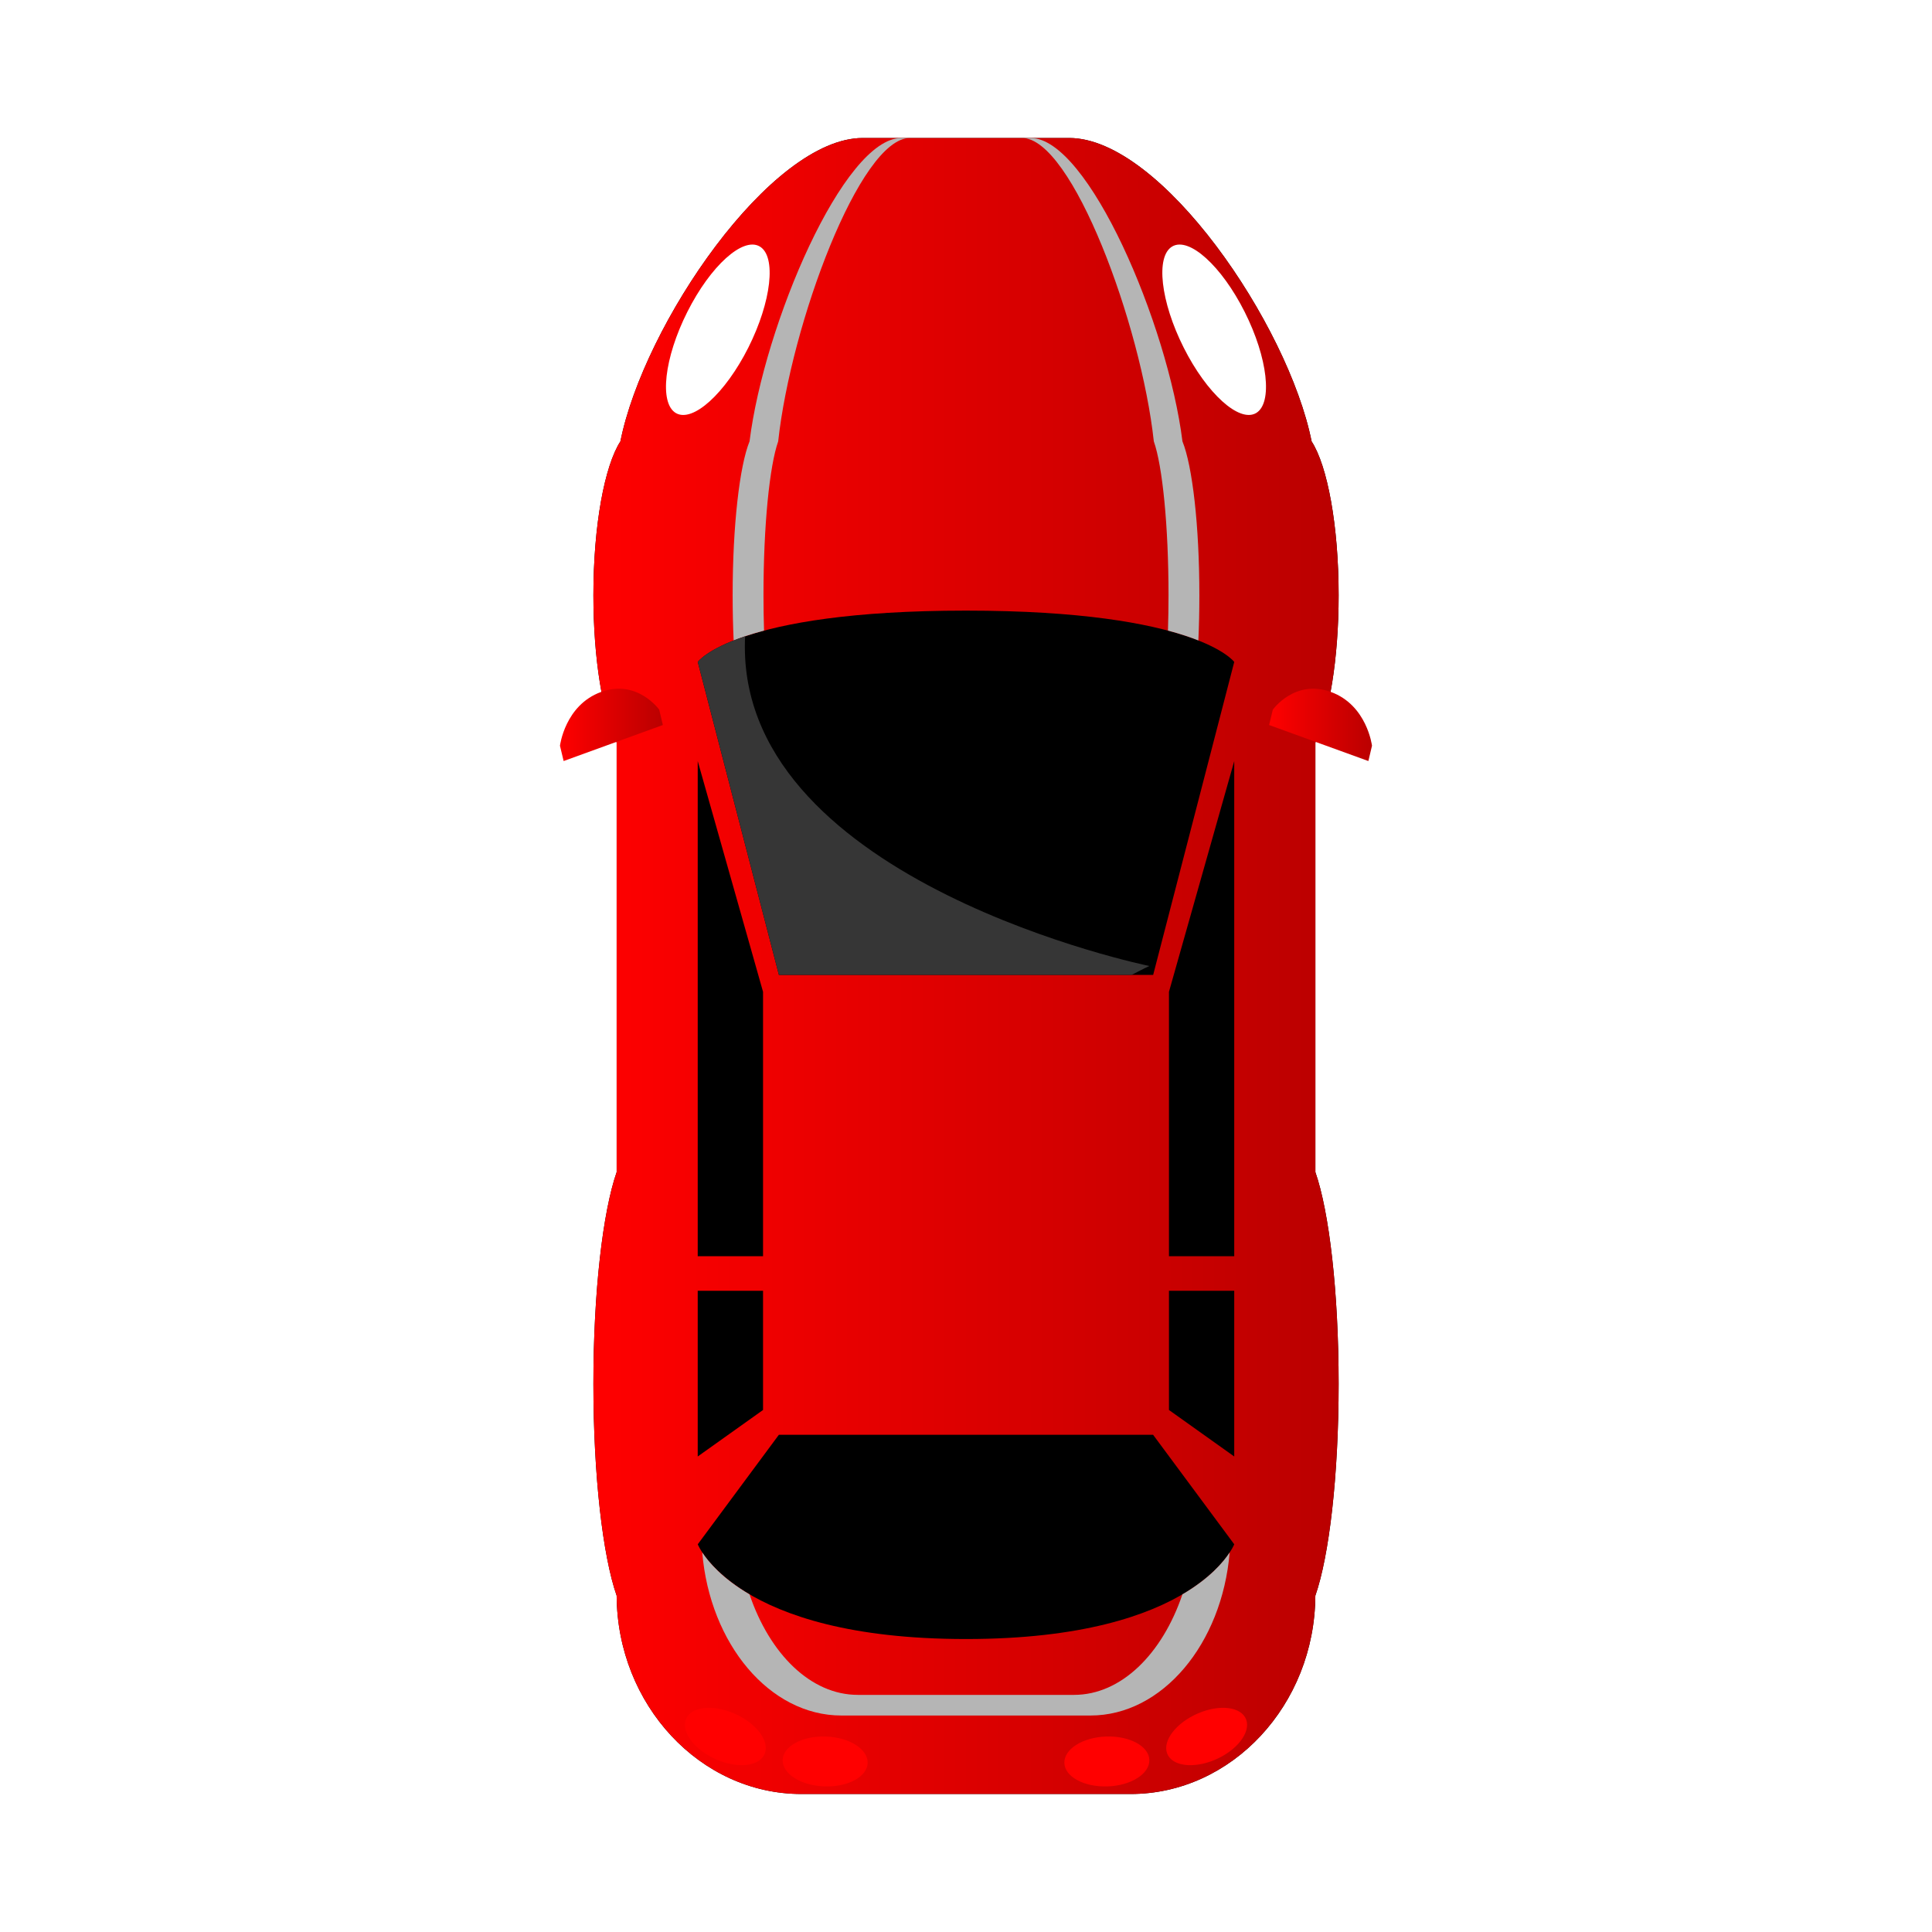 <?xml version="1.0" encoding="UTF-8"?>
<svg width="56px" height="56px" viewBox="0 0 56 56" version="1.1" xmlns="http://www.w3.org/2000/svg" xmlns:xlink="http://www.w3.org/1999/xlink">
    <!-- Generator: Sketch 51.3 (57544) - http://www.bohemiancoding.com/sketch -->
    <title>Artboard</title>
    <desc>Created with Sketch.</desc>
    <defs>
        <linearGradient x1="-0.004%" y1="50%" x2="99.999%" y2="50%" id="linearGradient-1">
            <stop stop-color="#FF0000" offset="0%"></stop>
            <stop stop-color="#BA0000" offset="100%"></stop>
        </linearGradient>
        <path d="M22.801,36.113 C22.801,33.441 22.528,31.123 22.127,29.974 L22.127,17.523 C22.527,16.723 22.801,15.112 22.801,13.255 C22.801,11.232 22.477,9.502 22.018,8.794 C21.339,5.407 17.659,0 14.992,0 L9.007,0 C6.341,0 2.66,5.406 1.983,8.793 C1.524,9.501 1.2,11.231 1.2,13.254 C1.2,15.111 1.473,16.722 1.874,17.522 L1.874,29.974 C1.474,31.122 1.2,33.441 1.2,36.113 C1.2,38.785 1.473,41.103 1.874,42.252 C1.891,45.416 4.295,48 7.23,48 L16.769,48 C19.705,48 22.109,45.416 22.126,42.252 C22.527,41.104 22.801,38.785 22.801,36.113 Z" id="path-2"></path>
        <filter x="-27.8%" y="-12.5%" width="155.6%" height="125.0%" filterUnits="objectBoundingBox" id="filter-3">
            <feOffset dx="0" dy="0" in="SourceAlpha" result="shadowOffsetOuter1"></feOffset>
            <feGaussianBlur stdDeviation="2" in="shadowOffsetOuter1" result="shadowBlurOuter1"></feGaussianBlur>
            <feColorMatrix values="0 0 0 0 0   0 0 0 0 0   0 0 0 0 0  0 0 0 0.5 0" type="matrix" in="shadowBlurOuter1"></feColorMatrix>
        </filter>
        <linearGradient x1="-0.017%" y1="49.996%" x2="99.997%" y2="49.996%" id="linearGradient-4">
            <stop stop-color="#FF0000" offset="0%"></stop>
            <stop stop-color="#BA0000" offset="100%"></stop>
        </linearGradient>
        <linearGradient x1="0.003%" y1="49.996%" x2="100.02%" y2="49.996%" id="linearGradient-5">
            <stop stop-color="#FF0000" offset="0%"></stop>
            <stop stop-color="#BA0000" offset="100%"></stop>
        </linearGradient>
    </defs>
    <g id="Artboard" stroke="none" stroke-width="1" fill="none" fill-rule="evenodd">
        <g id="car-sports">
            <g id="Group" transform="translate(16, 4)" fill-rule="nonzero">
                <g id="Shape">
                    <use fill="black" fill-opacity="1" filter="url(#filter-3)" xlink:href="#path-2"></use>
                    <use fill="url(#linearGradient-1)" xlink:href="#path-2"></use>
                </g>
                <path d="M19.775,15.187 C19.775,15.187 18.706,13.699 12,13.699 C5.294,13.699 4.225,15.187 4.225,15.187 L6.577,24.258 L17.425,24.258 L19.775,15.187 Z" id="Shape" fill="#000000"></path>
                <path d="M4.225,40.762 C4.225,40.762 5.294,43.508 12,43.508 C18.706,43.508 19.775,40.762 19.775,40.762 L17.423,37.588 L6.576,37.588 L4.225,40.762 Z" id="Shape" fill="#000000"></path>
                <g transform="translate(5, 0)" fill="#B5B5B5" id="Shape">
                    <path d="M1.13,13.255 C1.13,11.232 1.306,9.502 1.556,8.794 C1.924,5.407 3.925,0 5.373,0 L5.125,0 C3.455,0 1.149,5.406 0.726,8.793 C0.438,9.501 0.236,11.231 0.236,13.254 C0.236,13.708 0.246,14.147 0.265,14.563 C0.503,14.469 0.794,14.372 1.146,14.278 C1.136,13.949 1.13,13.606 1.13,13.255 Z"></path>
                    <path d="M13.274,8.793 C12.85,5.407 10.544,0 8.874,0 L8.626,0 C10.075,0 12.076,5.406 12.444,8.793 C12.694,9.501 12.87,11.231 12.87,13.254 C12.87,13.606 12.864,13.948 12.854,14.278 C13.205,14.371 13.497,14.469 13.735,14.563 C13.755,14.147 13.764,13.708 13.764,13.254 C13.765,11.232 13.562,9.502 13.274,8.793 Z"></path>
                </g>
                <path d="M18.273,42.213 C17.69,43.938 16.499,45.127 15.132,45.127 L8.865,45.127 C7.498,45.127 6.308,43.938 5.725,42.213 C4.935,41.75 4.537,41.274 4.355,41 C4.577,43.646 6.305,45.725 8.387,45.725 L15.609,45.725 C17.692,45.725 19.421,43.647 19.642,41 C19.462,41.275 19.063,41.75 18.273,42.213 Z" id="Shape" fill="#B5B5B5"></path>
                <polygon id="Shape" fill="#000000" points="19.775 32.412 19.775 18.061 17.883 24.748 17.883 32.412"></polygon>
                <polygon id="Shape" fill="#000000" points="17.883 33.414 17.883 36.869 19.775 38.217 19.775 33.414"></polygon>
                <polygon id="Shape" fill="#000000" points="4.224 33.414 4.224 38.217 6.117 36.869 6.117 33.414"></polygon>
                <polygon id="Shape" fill="#000000" points="6.117 32.412 6.117 24.748 4.224 18.061 4.224 32.412"></polygon>
                <path d="M16.799,24.258 C17.126,24.087 17.313,24 17.313,24 C17.313,24 5.59,21.601 5.59,14.75 C5.59,14.648 5.592,14.545 5.597,14.442 C4.492,14.814 4.225,15.186 4.225,15.186 L6.577,24.257 L16.799,24.257 L16.799,24.258 Z" id="Shape" fill="#363636"></path>
                <path d="M3.213,17.015 L0.337,18.059 L0.231,17.615 C0.231,17.615 0.374,16.438 1.422,16.057 C2.471,15.676 3.108,16.571 3.108,16.571 L3.213,17.015 Z" id="Shape" fill="url(#linearGradient-4)"></path>
                <path d="M20.786,17.015 L23.663,18.059 L23.768,17.615 C23.768,17.615 23.625,16.438 22.577,16.057 C21.528,15.676 20.893,16.571 20.893,16.571 L20.786,17.015 Z" id="Shape" fill="url(#linearGradient-5)"></path>
                <g transform="translate(3, 3)" fill="#FFFFFF" id="Shape">
                    <path d="M3.021,0.144 C2.534,-0.142 1.594,0.706 0.923,2.04 C0.252,3.373 0.103,4.686 0.591,4.973 C1.079,5.258 2.018,4.41 2.69,3.077 C3.361,1.743 3.51,0.43 3.021,0.144 Z"></path>
                    <path d="M14.978,0.144 C15.466,-0.142 16.406,0.706 17.077,2.04 C17.748,3.373 17.896,4.686 17.408,4.973 C16.92,5.257 15.98,4.409 15.31,3.076 C14.639,1.743 14.49,0.43 14.978,0.144 Z"></path>
                </g>
                <g transform="translate(3, 45)" fill="#FF0000" id="Shape">
                    <g>
                        <path d="M3.17,1.822 C3.034,2.193 2.41,2.275 1.777,2.006 C1.144,1.735 0.742,1.215 0.879,0.842 C1.015,0.473 1.639,0.391 2.272,0.662 C2.904,0.932 3.307,1.451 3.17,1.822 Z"></path>
                        <path d="M6.149,2.102 C6.137,2.5 5.576,2.803 4.895,2.78 C4.215,2.757 3.673,2.413 3.686,2.012 C3.698,1.614 4.259,1.311 4.939,1.334 C5.62,1.357 6.162,1.701 6.149,2.102 Z"></path>
                    </g>
                    <g transform="translate(11, 0)">
                        <path d="M3.829,1.822 C3.966,2.193 4.59,2.275 5.222,2.006 C5.855,1.735 6.257,1.215 6.121,0.842 C5.984,0.473 5.361,0.391 4.728,0.662 C4.096,0.932 3.693,1.451 3.829,1.822 Z"></path>
                        <path d="M0.851,2.102 C0.863,2.5 1.424,2.803 2.104,2.78 C2.785,2.757 3.326,2.413 3.314,2.012 C3.302,1.614 2.741,1.311 2.061,1.334 C1.38,1.357 0.838,1.701 0.851,2.102 Z"></path>
                    </g>
                </g>
            </g>
            <rect id="Rectangle-path" x="0" y="0" width="56" height="56"></rect>
        </g>
    </g>
</svg>